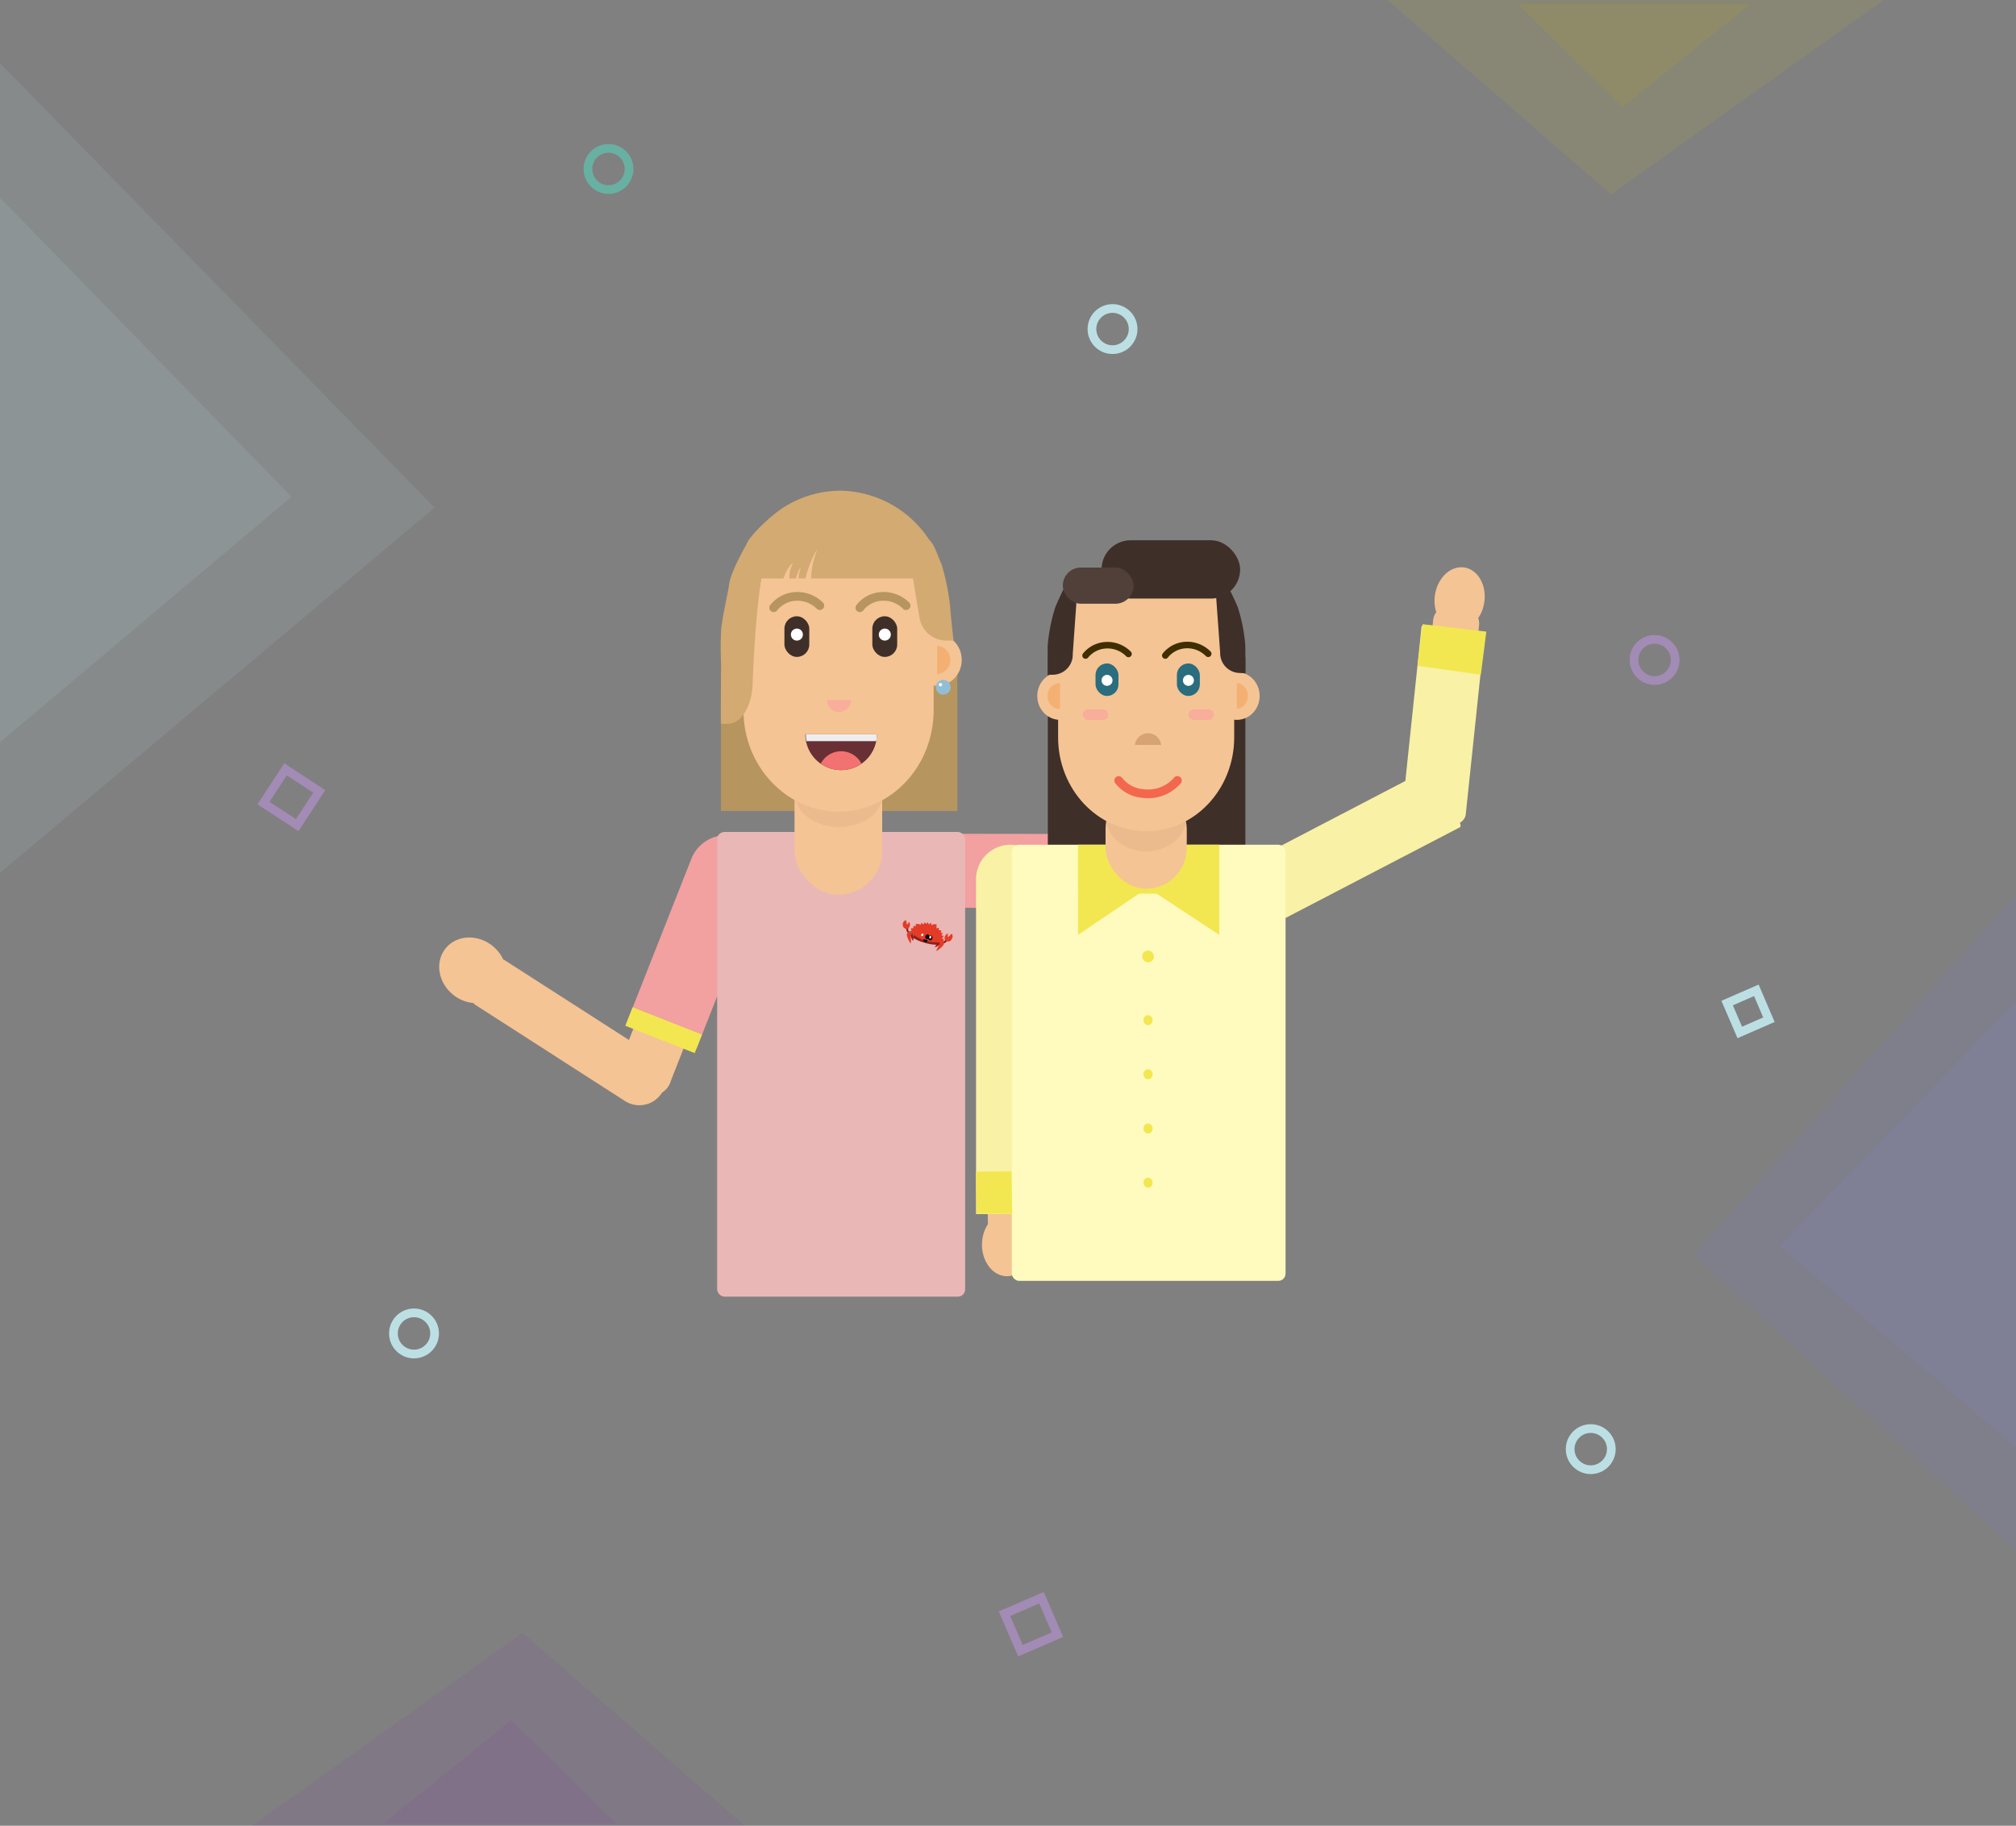 <svg xmlns="http://www.w3.org/2000/svg" xmlns:xlink="http://www.w3.org/1999/xlink" viewBox="0 0 231.15 209.39"><rect x="0" y="0" width="231.15" height="209.39" fill="#808080" stroke="none"/><defs><style>.cls-1,.cls-14,.cls-29,.cls-30,.cls-35,.cls-36,.cls-37{fill:none;}.cls-2{fill:#7a7af3;opacity:0.1;}.cls-3,.cls-32{fill:#bcdfe4;}.cls-3,.cls-34{opacity:0.11;}.cls-4{fill:#f5c494;}.cls-5{fill:#f2a0a0;}.cls-6{fill:#f2e750;}.cls-7{fill:#b6955f;}.cls-8{fill:#eab7b7;}.cls-9{fill:#cca27d;opacity:0.25;}.cls-10{fill:#f4b073;}.cls-11{fill:#f8ae9b;}.cls-12{fill:#3f2f29;}.cls-13{fill:#fff;}.cls-14{stroke:#b6955f;}.cls-14,.cls-29,.cls-30{stroke-linecap:round;stroke-linejoin:round;}.cls-15{fill:#d3aa71;}.cls-16{fill:#8f1f1d;}.cls-17{fill:#e23a26;}.cls-18{fill:#e33b26;}.cls-19{fill:#91bed4;}.cls-20{fill:#683034;}.cls-21{clip-path:url(#clip-path);}.cls-22{fill:#ededef;}.cls-23{clip-path:url(#clip-path-2);}.cls-24{fill:#f27171;}.cls-25{fill:#f9f1a5;}.cls-26{fill:#fffabd;}.cls-27{fill:#d6a374;}.cls-28{fill:#296d7e;}.cls-29{stroke:#f3674e;}.cls-30{stroke:#3f2e00;stroke-width:0.75px;}.cls-31{fill:#504039;}.cls-32{opacity:0.12;}.cls-33{fill:#8722b2;opacity:0.08;}.cls-34{fill:#ccbe15;}.cls-35{stroke:#bcdfe4;}.cls-35,.cls-36,.cls-37{stroke-miterlimit:10;}.cls-36{stroke:#d29cff;}.cls-36,.cls-37{opacity:0.42;}.cls-37{stroke:#49f2d3;}.cls-38{clip-path:url(#clip-path-3);}.cls-39{fill:#0e1733;}</style><clipPath id="clip-path"><path class="cls-1" d="M100.54,84.22a4.69,4.69,0,0,1-.07.78s-2.2,1.78-4,1.78a7.66,7.66,0,0,1-4-1.74,4.35,4.35,0,0,1-.08-.82Z"/></clipPath><clipPath id="clip-path-2"><path class="cls-1" d="M100.54,84.22a4.1,4.1,0,0,1-8.2,0Z"/></clipPath><clipPath id="clip-path-3"><rect class="cls-1" x="-150.14" y="44.85" width="38.57" height="60.46" rx="18.61"/></clipPath></defs><title>signin3_Монтажная область 1 копия 14</title><g id="Слой_1" data-name="Слой 1"><polygon class="cls-2" points="232.01 178.62 232.01 101.68 194.15 143.93 232.01 178.62"/><polygon class="cls-2" points="231.41 166.2 231.41 114.59 204.06 142.92 231.41 166.2"/><polygon class="cls-3" points="-1.98 101.77 -1.98 5.21 49.83 58.22 -1.98 101.77"/><ellipse class="cls-4" cx="115.45" cy="142.75" rx="2.86" ry="3.62"/><path class="cls-4" d="M76.93,123.93a2.39,2.39,0,0,1-2.86,1.69l-1.9-.76a2.4,2.4,0,0,1-1-3.2L80.39,98.3c.76-1.94,2.66-3,4.24-2.37h0c1.57.62,2.23,2.69,1.47,4.63Z"/><path class="cls-5" d="M76.58,95.23h7.9a0,0,0,0,1,0,0v20.43a4.27,4.27,0,0,1-4.27,4.27h0A4.21,4.21,0,0,1,76,115.71V95.8a.58.58,0,0,1,.58-.58Z" transform="translate(115.41 237.09) rotate(-158.47)"/><path class="cls-5" d="M76.63,95.25h7.9a0,0,0,0,1,0,0v20.43a4.27,4.27,0,0,1-4.27,4.27h0a4.21,4.21,0,0,1-4.21-4.21V95.82A.58.58,0,0,1,76.63,95.25Z" transform="translate(115.51 237.14) rotate(-158.47)"/><ellipse class="cls-4" cx="88.87" cy="143.44" rx="4.24" ry="3.3" transform="translate(-79.84 140.28) rotate(-57.14)"/><rect class="cls-6" x="71.81" y="117.01" width="8.55" height="2.28" transform="translate(103.51 255.98) rotate(-158.47)"/><path class="cls-4" d="M148.69,103.27c2,0,3.64-.85,3.66-2l0-2.05c0-1.12-1.61-2.07-3.61-2.11L114,96.51c-2.88-.05-5.24,1.29-5.26,3h0c0,1.69,2.29,3.1,5.16,3.15Z"/><path class="cls-5" d="M113.64,87.83h0a4.27,4.27,0,0,1,4.27,4.27v19.83a0,0,0,0,1,0,0H110a.58.58,0,0,1-.58-.58V92a4.21,4.21,0,0,1,4.21-4.21Z" transform="translate(13.65 213.42) rotate(-89.93)"/><ellipse class="cls-4" cx="149.31" cy="99.69" rx="3.3" ry="3.87" transform="translate(49.41 248.85) rotate(-89.92)"/><rect class="cls-6" x="122.26" y="97.03" width="4.98" height="2.22" transform="translate(26.46 222.78) rotate(-89.93)"/><rect class="cls-7" x="82.66" y="75.3" width="27.11" height="17.71"/><rect class="cls-8" x="82.23" y="95.42" width="28.43" height="53.29" rx="0.83"/><rect class="cls-4" x="91.1" y="82.45" width="10.05" height="20.17" rx="5.03"/><path class="cls-9" d="M91.19,90v1.17c0,2,2.26,3.68,5,3.68h0c2.77,0,5-1.65,5-3.68V90"/><path class="cls-4" d="M85.24,72.74V70.45c0-6.42,4.89-11.63,10.91-11.63h0c6,0,10.9,5.21,10.9,11.63v11c0,6.42-4.88,11.63-10.9,11.63h0c-6,0-10.91-5.21-10.91-11.63V72.74"/><ellipse class="cls-4" cx="107.45" cy="75.69" rx="2.82" ry="2.96"/><path class="cls-10" d="M107.45,74.05v3.27a1.64,1.64,0,0,0,0-3.27Z"/><ellipse class="cls-4" cx="85.54" cy="75.69" rx="2.82" ry="2.96"/><path class="cls-10" d="M84,75.69a1.6,1.6,0,0,0,1.56,1.63V74.05A1.6,1.6,0,0,0,84,75.69Z"/><path class="cls-11" d="M97.6,80.27a1.39,1.39,0,0,1-2.78,0Z"/><rect class="cls-12" x="100.02" y="70.68" width="2.85" height="4.66" rx="1.42"/><circle class="cls-13" cx="101.45" cy="72.78" r="0.69"/><rect class="cls-12" x="89.94" y="70.68" width="2.85" height="4.66" rx="1.42"/><circle class="cls-13" cx="91.37" cy="72.78" r="0.69"/><path class="cls-14" d="M98.59,69.7a3.4,3.4,0,0,1,2.51-1.3,3.64,3.64,0,0,1,2.79,1.06"/><path class="cls-14" d="M88.71,69.7a3.43,3.43,0,0,1,2.52-1.3A3.66,3.66,0,0,1,94,69.46"/><path class="cls-15" d="M82.65,83a4.31,4.31,0,0,0,.88,0h0c1.53,0,2.78-2.21,2.78-4.9,0,0,.34-10.73,1.56-14.08.35-1-1-.63-1.11-.8a2.4,2.4,0,0,0-.89-.81c-.19-.12.2-.37.07-.6,0,0-2.11,3.56-2.33,5.14-.14,1.08-.7,3.28-.91,5.12a34.83,34.83,0,0,0,0,4.29C82.64,78,82.65,83,82.65,83Z"/><path class="cls-15" d="M109.33,73.46h-1a3.13,3.13,0,0,1-2.92-2.73c-.22-1.2-1.3-7.65-1.14-8s1.65-1.06,2.21-.82,1.11,2,1.5,2.89a25.82,25.82,0,0,1,1,5.2C109,70.52,109.33,73.46,109.33,73.46Z"/><path class="cls-15" d="M85.6,62.49c.12-.81,2.64-3.3,4.38-4.38a12.18,12.18,0,0,1,6.55-1.83,12.41,12.41,0,0,1,10.37,6.21c.3.73-1.24,1.73-1.5,2.16s-1.38-4.2-8-4.23-7.52,1.41-8.67,2.8a5,5,0,0,0-1.22,2.59S85.47,63.31,85.6,62.49Z"/><path class="cls-16" d="M104.38,107.18a.74.74,0,0,1-.48-.76l.26,0s-.17.37.3.56l-.08.23"/><path class="cls-16" d="M107.83,108.21a.72.72,0,0,0,.81-.37l-.2-.17s-.06.4-.56.31l0,.23"/><path class="cls-16" d="M106.33,106.9a5.93,5.93,0,0,0-1.41-.24l-.26.88a5,5,0,0,0,1.3.57,5,5,0,0,0,1.57.24l.23-.79a5,5,0,0,0-1.43-.66"/><path class="cls-16" d="M107.61,108.15a.31.31,0,0,1,0-.15c0-.08.13-.11.18-.07l0,0h0a.39.39,0,0,1-.12.46,1.89,1.89,0,0,1-.49.27s.17-.34.36-.56"/><path class="cls-16" d="M104.71,107.24a.2.2,0,0,0,.06-.14.18.18,0,0,0-.12-.2h-.06a.34.34,0,0,0-.18.44,2.57,2.57,0,0,0,.28.59,1.61,1.61,0,0,0,0-.7"/><path class="cls-17" d="M104.39,107.17h0"/><path class="cls-18" d="M108.05,107.94v0l.17-.14a.09.09,0,0,0,0-.06.07.07,0,0,0,0,0l-.19-.1v-.06l.14-.17a.07.07,0,0,0,0-.06.08.08,0,0,0,0-.05l-.21,0,0-.06.11-.19a.09.09,0,0,0,0-.07.05.05,0,0,0,0,0h-.22l0,0,.07-.22a0,0,0,0,0,0-.06,0,0,0,0,0-.05,0l-.22,0,0,0,0-.23a.14.14,0,0,0,0-.06h-.06l-.21.08,0,0V106a.05.05,0,0,0,0,0H107l-.19.12,0,0-.05-.22a.08.08,0,0,0,0-.05s0,0-.06,0l-.16.15h-.06l-.09-.2a.07.07,0,0,0,0,0,.06.06,0,0,0-.06,0l-.14.18h0l-.13-.18s0,0-.06,0a.05.05,0,0,0,0,0l-.1.21h-.05l-.17-.15a.06.06,0,0,0-.06,0,.07.07,0,0,0,0,0l-.06.22,0,0-.19-.11H105a.07.07,0,0,0,0,.06v.22l0,0-.21-.07a0,0,0,0,0-.06,0s0,0,0,.06l0,.22,0,0-.22,0s0,0-.06,0a.08.08,0,0,0,0,.07l.07.21h0l-.09,0,.11.31a4.44,4.44,0,0,0,3.34,1c.19,0,.32-.24.32-.24"/><path class="cls-13" d="M106.76,107.52a.13.13,0,0,1-.15.11s-.08-.09-.06-.17.09-.13.15-.11.08.09.06.17"/><ellipse cx="105.76" cy="107.29" rx="0.28" ry="0.23" transform="matrix(0.29, -0.96, 0.96, 0.29, -27.34, 177.86)"/><rect class="cls-1" x="104.6" y="105.09" width="3.25" height="4.41" transform="translate(-27.02 178.32) rotate(-73.34)"/><path class="cls-13" d="M105.85,107.25a.15.15,0,0,1-.15.12c-.06,0-.09-.1-.06-.19a.13.13,0,0,1,.15-.11.13.13,0,0,1,.06.18"/><ellipse cx="106.67" cy="107.56" rx="0.28" ry="0.23" transform="translate(-26.95 178.93) rotate(-73.34)"/><path class="cls-13" d="M106.77,107.52c0,.09-.09.14-.15.12a.15.15,0,0,1-.07-.18.16.16,0,0,1,.16-.12c.06,0,.08.1.06.18"/><path class="cls-18" d="M104.43,107.23c.06,0,.18-.06.2-.14a.25.25,0,0,0-.18-.29h-.1a.44.44,0,0,0-.36.55,3.72,3.72,0,0,0,.4.85c.08,0,.08-.54,0-1"/><path class="cls-18" d="M107.79,108.22c0-.06-.16-.14-.14-.22a.24.24,0,0,1,.29-.18.12.12,0,0,1,.08,0h0a.43.43,0,0,1,.09.65,3.3,3.3,0,0,1-.72.6c-.09,0,.18-.52.39-.89"/><rect class="cls-1" x="104.6" y="105.09" width="3.25" height="4.41" transform="translate(-27.02 178.32) rotate(-73.34)"/><rect class="cls-1" x="104.6" y="105.09" width="3.25" height="4.41" transform="translate(-27.02 178.32) rotate(-73.34)"/><path class="cls-18" d="M104,106.06a5.08,5.08,0,0,0-.13-.53.49.49,0,0,0-.36.49.48.48,0,0,0,.4.52.47.47,0,0,0,.42-.5.55.55,0,0,0-.09-.32,1.77,1.77,0,0,1-.24.34"/><rect class="cls-1" x="104.6" y="105.09" width="3.25" height="4.41" transform="translate(-27.02 178.32) rotate(-73.34)"/><path class="cls-18" d="M108.72,107.47s.16-.17.4-.38a.49.49,0,0,1,0,.61.42.42,0,1,1-.69-.44.53.53,0,0,1,.25-.22,2.1,2.1,0,0,0,0,.43"/><path d="M106.36,107.83a.24.24,0,1,1-.46-.12Z"/><path class="cls-15" d="M108.27,66.34C106,59.56,101.43,58,96.19,58a11.73,11.73,0,0,0-11.57,8.34Z"/><path class="cls-4" d="M89.66,67.15a4.72,4.72,0,0,1,1-2.36c.81-.7-.59.39,0,2.33"/><path class="cls-4" d="M91,67.87a7.14,7.14,0,0,1,.65-2.56c.53-.84-.39.49,0,2.36"/><path class="cls-4" d="M92.27,66.69a12.75,12.75,0,0,1,1.22-3.34c.71-1.06-.5.61-.48,3.14"/><circle class="cls-19" cx="108.15" cy="78.82" r="0.85"/><circle class="cls-13" cx="107.83" cy="78.52" r="0.19"/><path class="cls-20" d="M100.54,84.22a4.1,4.1,0,0,1-8.2,0Z"/><g class="cls-21"><rect class="cls-22" x="91.2" y="83.58" width="10.25" height="1.42"/></g><g class="cls-23"><path class="cls-24" d="M93.82,88.78a2.62,2.62,0,0,1,5.24,0Z"/></g><path class="cls-4" d="M169.59,71.65A1.75,1.75,0,0,0,168,69.76l-1.75-.2a1.73,1.73,0,0,0-1.92,1.5l-1.73,16.18A2.55,2.55,0,0,0,165,90h0a2.51,2.51,0,0,0,2.87-2.12Z"/><path class="cls-25" d="M164.14,88l3.25,6.38c.11.21.1.44,0,.5l-19.87,10.34c-.93.48-2.32-.38-3.11-1.93l-.57-1.12c-.8-1.57-.68-3.24.25-3.72Z"/><path class="cls-4" d="M119,142.63c0,2-.8,3.56-1.84,3.57l-1.9,0c-1,0-1.92-1.57-1.95-3.52l-.54-33.91c0-2.81,1.19-5.11,2.76-5.13h0c1.57,0,2.87,2.24,2.92,5Z"/><path class="cls-25" d="M112.44,96.88h7.31a0,0,0,0,1,0,0v38.41a3.95,3.95,0,0,1-3.95,3.95h0a3.9,3.9,0,0,1-3.9-3.9V97.41a.53.53,0,0,1,.53-.53Z" transform="translate(231.66 236.12) rotate(-180)"/><rect class="cls-12" x="120.14" y="75.35" width="22.65" height="30.99"/><rect class="cls-26" x="116.01" y="96.88" width="31.39" height="50.02" rx="0.83"/><polygon class="cls-6" points="130.89 102.29 123.61 107.22 123.61 97.36 130.89 102.29"/><polygon class="cls-6" points="132.31 102.29 139.8 107.22 139.8 97.36 132.31 102.29"/><rect class="cls-6" x="123.61" y="96.88" width="16.19" height="5.61"/><rect class="cls-4" x="126.76" y="90.38" width="9.31" height="11.55" rx="4.65"/><path class="cls-9" d="M126.76,92.39v1.26c0,2.2,2.1,4,4.66,4h0c2.56,0,4.65-1.8,4.65-4V92.48"/><path class="cls-4" d="M121.32,76.49V74.37c0-6,4.52-10.77,10.1-10.77h0c5.57,0,10.09,4.82,10.09,10.77v10.2c0,5.94-4.52,10.76-10.09,10.76h0c-5.58,0-10.1-4.82-10.1-10.76V76.49"/><ellipse class="cls-4" cx="141.82" cy="79.82" rx="2.61" ry="2.74"/><path class="cls-10" d="M141.82,78.31v3a1.52,1.52,0,0,0,0-3Z"/><ellipse class="cls-4" cx="121.54" cy="79.82" rx="2.61" ry="2.74"/><path class="cls-10" d="M120.1,79.82a1.48,1.48,0,0,0,1.44,1.52v-3A1.48,1.48,0,0,0,120.1,79.82Z"/><path class="cls-27" d="M130.13,85.43a1.51,1.51,0,0,1,3,0Z"/><rect class="cls-28" x="134.94" y="76.09" width="2.63" height="3.73" rx="1.32"/><circle class="cls-13" cx="136.26" cy="78.03" r="0.63"/><rect class="cls-28" x="125.61" y="76.09" width="2.63" height="3.73" rx="1.32"/><path class="cls-29" d="M128.27,89.52A3.87,3.87,0,0,0,131,91a4.43,4.43,0,0,0,4-1.49"/><circle class="cls-13" cx="126.93" cy="78.03" r="0.63"/><path class="cls-30" d="M133.61,75.18a3.21,3.21,0,0,1,2.33-1.2,3.38,3.38,0,0,1,2.59,1"/><path class="cls-30" d="M124.47,75.18A3.21,3.21,0,0,1,126.8,74a3.38,3.38,0,0,1,2.59,1"/><rect class="cls-12" x="126.3" y="61.96" width="15.89" height="6.69" rx="3.35"/><path class="cls-12" d="M120.14,77.38a5.45,5.45,0,0,0,.7,0h0A2.3,2.3,0,0,0,123,75l.49-6.91c0-.64-1-.5-1.35-.92,0,0-.92,1.85-1.18,2.59a19.81,19.81,0,0,0-.84,4.39C120.13,75,120.14,77.38,120.14,77.38Z"/><path class="cls-12" d="M142.79,77.18a5.45,5.45,0,0,1-.7,0h0a2.28,2.28,0,0,1-2.19-2.34l-.49-6.77c0-.62,1-.48,1.35-.9,0,0,.92,1.81,1.18,2.54a18.5,18.5,0,0,1,.84,4.3C142.8,74.79,142.79,77.18,142.79,77.18Z"/><rect class="cls-11" x="136.26" y="81.34" width="2.94" height="1.23" rx="0.61"/><rect class="cls-11" x="124.14" y="81.34" width="2.94" height="1.23" rx="0.61"/><rect class="cls-31" x="121.86" y="65.09" width="8.11" height="4.15" rx="2.07"/><rect class="cls-6" x="130.96" y="109.02" width="1.35" height="1.35" rx="0.67"/><rect class="cls-6" x="131.11" y="116.43" width="1.04" height="1.14" rx="0.52"/><rect class="cls-6" x="131.11" y="122.64" width="1.04" height="1.14" rx="0.52"/><rect class="cls-6" x="131.11" y="128.86" width="1.04" height="1.14" rx="0.52"/><rect class="cls-6" x="131.11" y="135.07" width="1.04" height="1.14" rx="0.52"/><path class="cls-4" d="M54.68,115.36A2.08,2.08,0,0,1,54,112.5l1.11-1.72a2.1,2.1,0,0,1,2.89-.57l17,10.92a3,3,0,0,1,.88,4.22h0a3.05,3.05,0,0,1-4.21.93Z"/><path class="cls-25" d="M163,71.79l6.83.78c.23,0,.4.15.39.28L168.06,93.4c-.1,1-1.53,1.58-3.19,1.39l-1.19-.13c-1.68-.2-3-1.14-2.86-2.1Z"/><ellipse class="cls-4" cx="167.34" cy="68.66" rx="3.62" ry="2.86" transform="translate(74.96 224.16) rotate(-81.59)"/><polygon class="cls-6" points="163.11 71.59 170.42 72.44 169.79 77.38 162.53 76.36 163.11 71.59"/><polygon class="cls-6" points="111.88 134.38 115.97 134.34 116.05 139.21 111.97 139.19 111.88 134.38"/><ellipse class="cls-4" cx="54.21" cy="111.28" rx="3.6" ry="4.01" transform="translate(-66.51 83.93) rotate(-51.26)"/><polygon class="cls-32" points="-1.23 86.17 -1.23 21.41 33.43 56.97 -1.23 86.17"/><polygon class="cls-33" points="85.61 209.59 28.64 209.59 59.92 187.28 85.61 209.59"/><polygon class="cls-33" points="70.65 209.15 43.96 209.15 58.62 197.29 70.65 209.15"/><polygon class="cls-34" points="159.04 0 216.01 0 184.73 22.32 159.04 0"/><polygon class="cls-34" points="174 0.45 200.69 0.45 186.04 12.3 174 0.45"/><circle class="cls-35" cx="127.56" cy="37.74" r="2.36"/><circle class="cls-36" cx="189.71" cy="75.69" r="2.36"/><circle class="cls-35" cx="47.47" cy="152.93" r="2.36"/><circle class="cls-35" cx="182.39" cy="166.2" r="2.36"/><circle class="cls-37" cx="69.77" cy="19.38" r="2.36"/><rect class="cls-36" x="31.1" y="89.12" width="4.62" height="4.62" transform="translate(55.5 -3.37) rotate(33.19)"/><rect class="cls-36" x="115.91" y="183.98" width="4.62" height="4.62" transform="translate(242.32 3.86) rotate(66.63)"/><polygon class="cls-35" points="199.48 118.41 198.03 115.04 201.38 113.58 202.82 116.95 199.48 118.41"/></g><g id="Слой_2" data-name="Слой 2"><g class="cls-38"><rect class="cls-39" x="-43.43" y="52.15" width="46.37" height="36.42"/></g></g></svg>